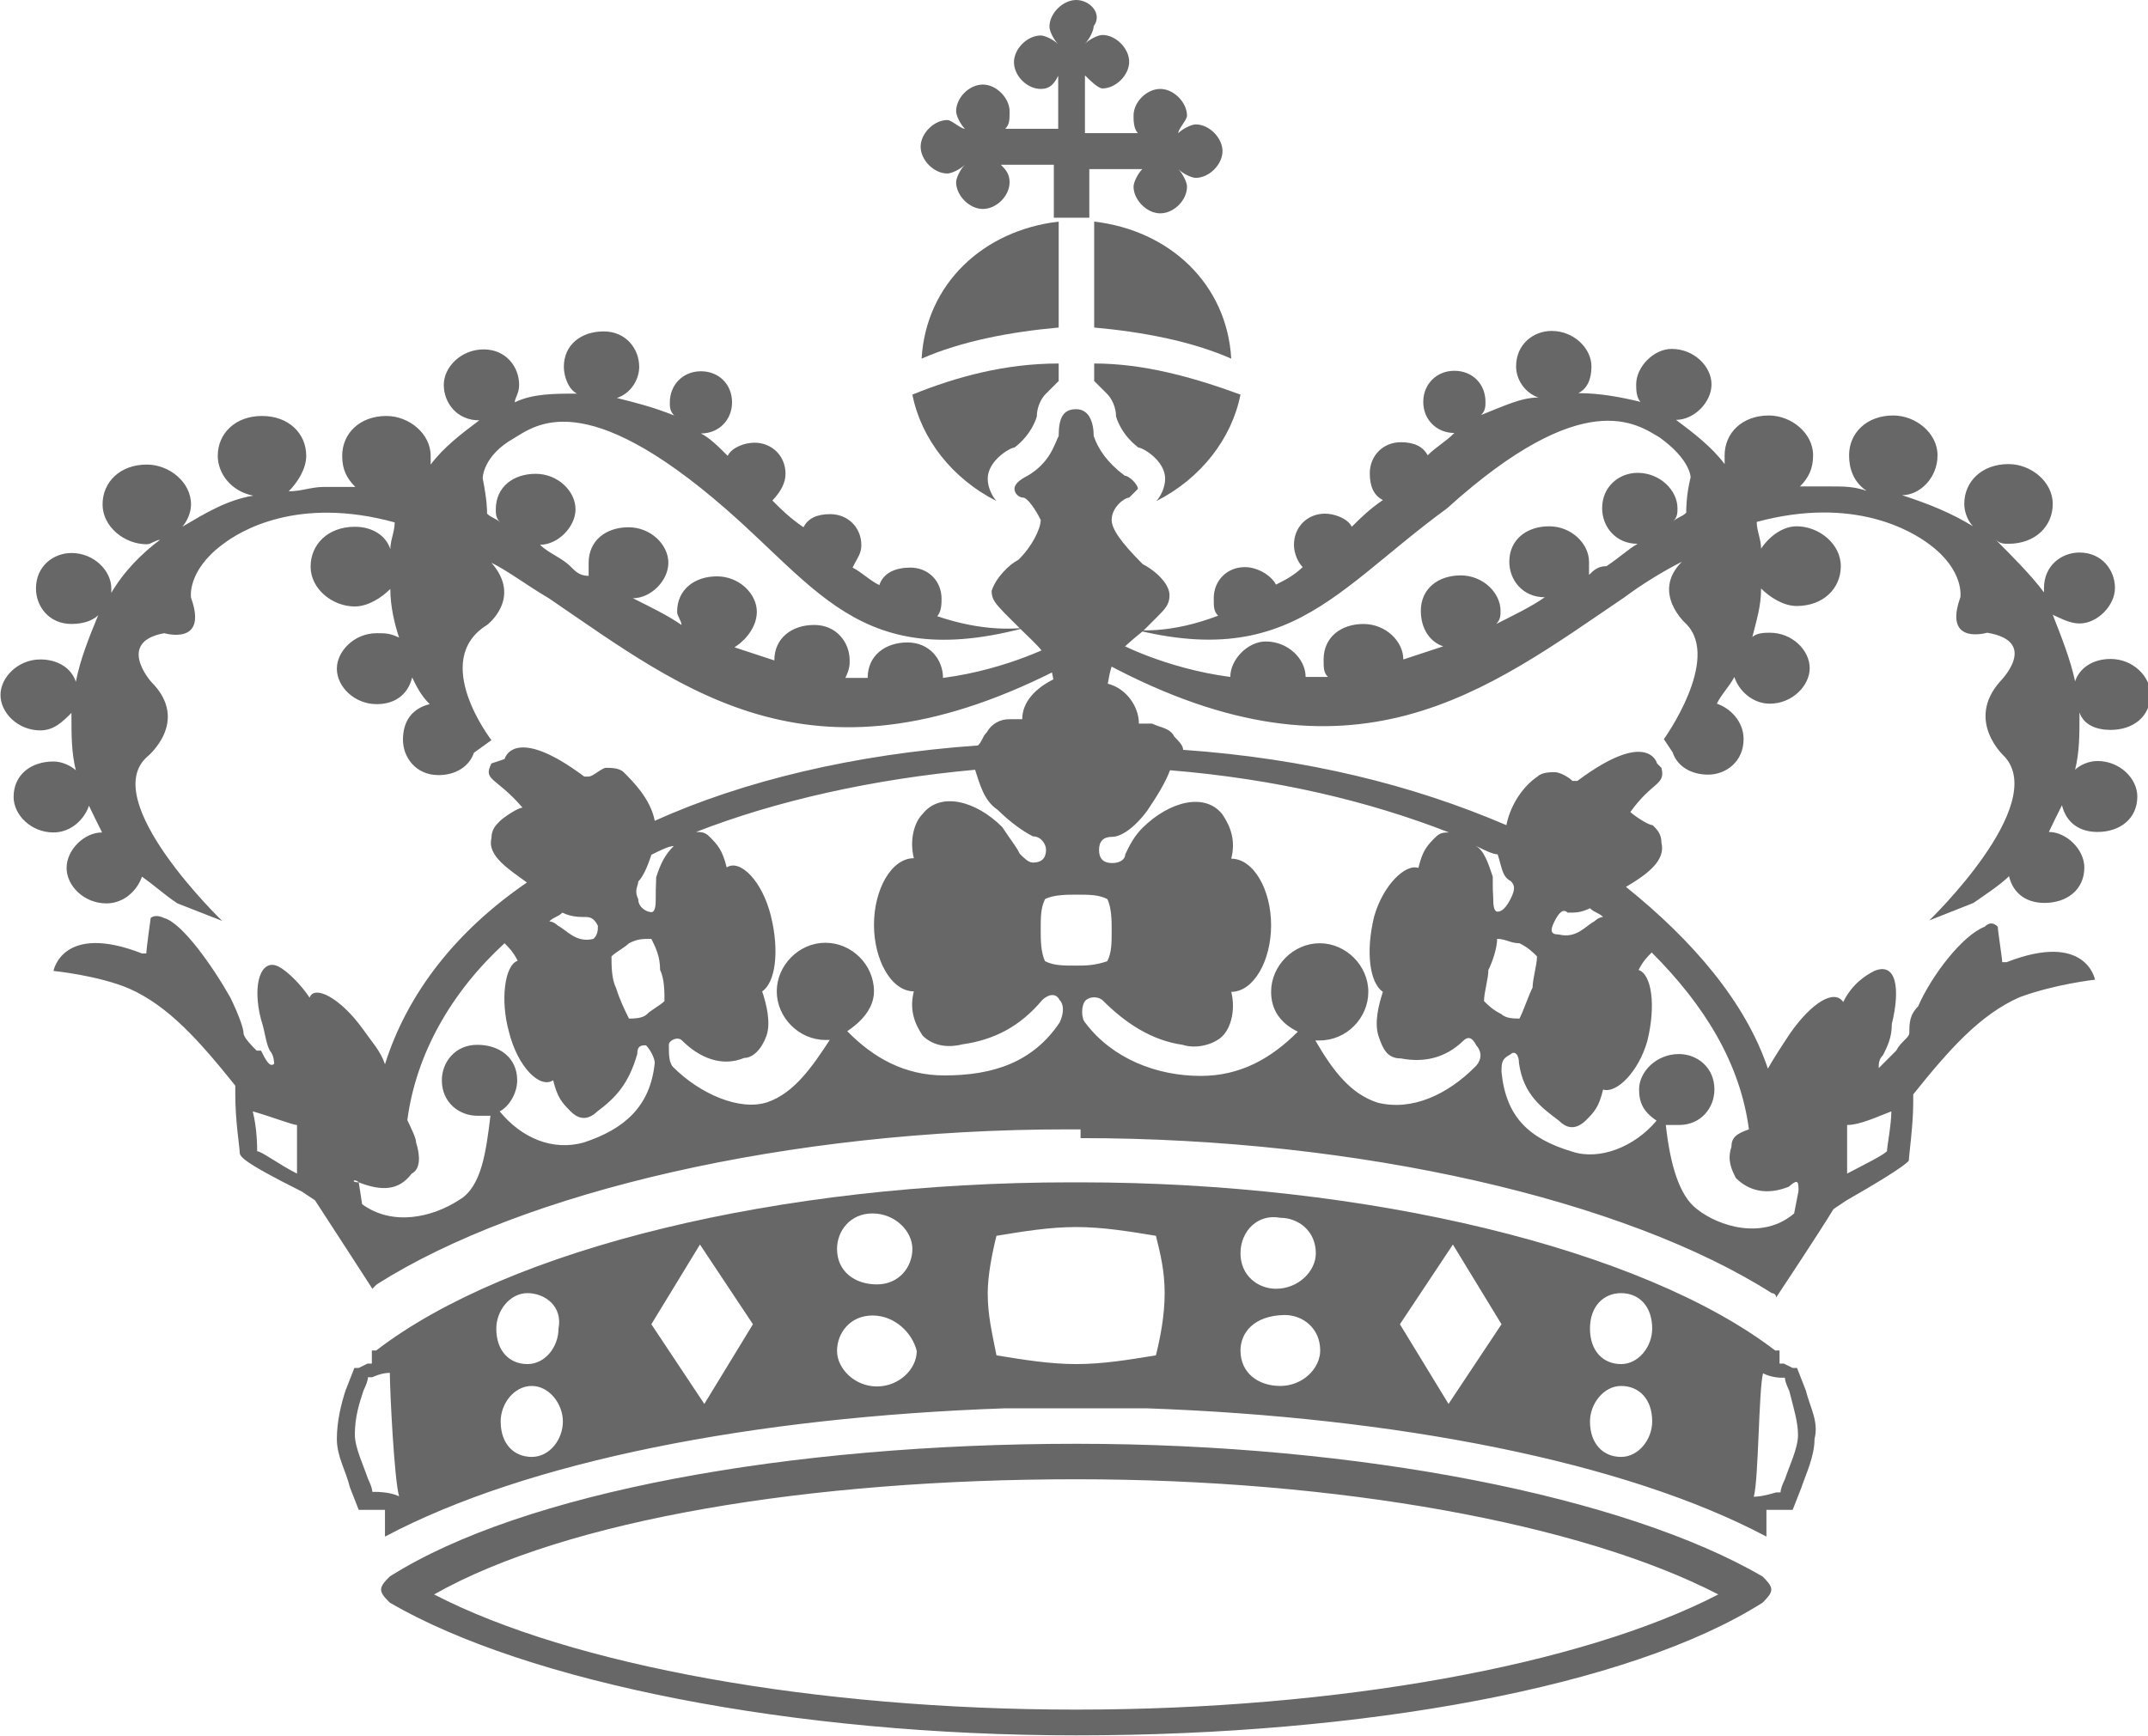<?xml version="1.0" encoding="UTF-8"?>
<!-- Generator: Adobe Illustrator 18.1.1, SVG Export Plug-In . SVG Version: 6.00 Build 0)  -->
<svg version="1.1" id="Layer_1" xmlns="http://www.w3.org/2000/svg" xmlns:xlink="http://www.w3.org/1999/xlink" x="0px" y="0px" viewBox="199.5 77.1 441.9 357.2" enable-background="new 199.5 77.1 441.9 357.2" xml:space="preserve">
<g>
	<path fill="#676767" d="M420.9,374.2c-59.2,0-113.9,10-141.2,27.3c-0.9,0.9-1.8,1.8-1.8,2.7s0.9,1.8,1.8,2.7   c28.2,16.4,82.9,27.3,141.2,27.3c59.2,0,113.9-10,141.2-27.3c0.9-0.9,1.8-1.8,1.8-2.7s-0.9-1.8-1.8-2.7   C533.9,385.1,479.3,374.2,420.9,374.2z M420.9,381.5c53.8,0,103.9,9.1,132.1,23.7c-28.2,14.6-78.4,23.7-132.1,23.7   s-103.9-9.1-132.1-23.7C316.2,389.7,366.3,381.5,420.9,381.5z"/>
	<path fill="#676767" d="M420.9,202.9c-41.9,15.5-51-2.7-72-21c-29.2-25.5-39.2-17.3-43.7-14.6c-6.4,3.6-6.4,8.2-6.4,8.2   c0.9,4.6,0.9,6.4,0.9,7.3c0.9,0.9,1.8,0.9,2.7,1.8c-0.9-0.9-0.9-1.8-0.9-2.7c0-4.6,3.6-7.3,8.2-7.3c4.6,0,8.2,3.6,8.2,7.3   c0,3.6-3.6,7.3-7.3,7.3c1.8,1.8,4.6,2.7,6.4,4.6c0.9,0.9,1.8,1.8,3.6,1.8c0-0.9,0-1.8,0-2.7c0-4.6,3.6-7.3,8.2-7.3   c4.6,0,8.2,3.6,8.2,7.3s-3.6,7.3-7.3,7.3c3.6,1.8,7.3,3.6,10,5.5c0-0.9-0.9-1.8-0.9-2.7c0-4.6,3.6-7.3,8.2-7.3   c4.6,0,8.2,3.6,8.2,7.3c0,2.7-1.8,5.5-4.6,7.3c2.7,0.9,5.5,1.8,8.2,2.7l0,0c0-4.6,3.6-7.3,8.2-7.3s7.3,3.6,7.3,7.3   c0,0.9,0,1.8-0.9,3.6c1.8,0,2.7,0,4.6,0l0,0c0-4.6,3.6-7.3,8.2-7.3c4.6,0,7.3,3.6,7.3,7.3c13.7-1.8,23.7-7.3,23.7-7.3l1.8,4.6   c-51.9,27.3-78.4,5.5-106.6-13.7c-4.6-2.7-8.2-5.5-11.8-7.3l0,0c6.4,7.3-0.9,12.8-0.9,12.8c-11.8,7.3,0.9,23.7,0.9,23.7L297,232   l0,0c-0.9,2.7-3.6,4.6-7.3,4.6c-4.6,0-7.3-3.6-7.3-7.3s1.8-6.4,5.5-7.3c-1.8-1.8-2.7-3.6-3.6-5.5c-0.9,3.6-3.6,5.5-7.3,5.5   c-4.6,0-8.2-3.6-8.2-7.3c0-3.6,3.6-7.3,8.2-7.3c1.8,0,2.7,0,4.6,0.9c-0.9-2.7-1.8-6.4-1.8-10c-1.8,1.8-4.6,3.6-7.3,3.6   c-4.6,0-9.1-3.6-9.1-8.2c0-4.6,3.6-8.2,9.1-8.2c3.6,0,6.4,1.8,7.3,4.6c0-1.8,0.9-3.6,0.9-5.5c-20-5.5-31.9,1.8-35.5,4.6   c-7.3,5.5-6.4,10.9-6.4,10.9c3.6,10-5.5,7.3-5.5,7.3c-10,1.8-2.7,10-2.7,10c8.2,8.2-0.9,15.5-0.9,15.5c-10,9.1,15.5,33.7,15.5,33.7   L236,263c-2.7-1.8-4.6-3.6-7.3-5.5c-0.9,2.7-3.6,5.5-7.3,5.5c-4.6,0-8.2-3.6-8.2-7.3s3.6-7.3,7.3-7.3c-0.9-1.8-1.8-3.6-2.7-5.5   c-0.9,2.7-3.6,5.5-7.3,5.5c-4.6,0-8.2-3.6-8.2-7.3c0-4.6,3.6-7.3,8.2-7.3c1.8,0,3.6,0.9,4.6,1.8c-0.9-3.6-0.9-7.3-0.9-10.9v-0.9   c-1.8,1.8-3.6,3.6-6.4,3.6c-4.6,0-8.2-3.6-8.2-7.3c0-3.6,3.6-7.3,8.2-7.3c3.6,0,6.4,1.8,7.3,4.6c0.9-4.6,2.7-9.1,4.6-13.7   c-0.9,0.9-2.7,1.8-5.5,1.8c-4.6,0-7.3-3.6-7.3-7.3c0-4.6,3.6-7.3,7.3-7.3c4.6,0,8.2,3.6,8.2,7.3v0.9c2.7-4.6,6.4-8.2,10-10.9   c-0.9,0-1.8,0.9-2.7,0.9c-4.6,0-9.1-3.6-9.1-8.2s3.6-8.2,9.1-8.2c4.6,0,9.1,3.6,9.1,8.2c0,1.8-0.9,3.6-1.8,4.6   c4.6-2.7,9.1-5.5,14.6-6.4c-4.6-0.9-7.3-4.6-7.3-8.2c0-4.6,3.6-8.2,9.1-8.2c5.5,0,9.1,3.6,9.1,8.2c0,2.7-1.8,5.5-3.6,7.3   c2.7,0,4.6-0.9,7.3-0.9c1.8,0,4.6,0,6.4,0c-1.8-1.8-2.7-3.6-2.7-6.4c0-4.6,3.6-8.2,9.1-8.2c4.6,0,9.1,3.6,9.1,8.2   c0,0.9,0,0.9,0,1.8c2.7-3.6,6.4-6.4,10-9.1c-4.6,0-7.3-3.6-7.3-7.3s3.6-7.3,8.2-7.3c4.6,0,7.3,3.6,7.3,7.3c0,1.8-0.9,2.7-0.9,3.6   c3.6-1.8,8.2-1.8,12.8-1.8c-1.8-0.9-2.7-3.6-2.7-5.5c0-4.6,3.6-7.3,8.2-7.3c4.6,0,7.3,3.6,7.3,7.3c0,2.7-1.8,5.5-4.6,6.4   c3.6,0.9,7.3,1.8,11.8,3.6c-0.9-0.9-0.9-1.8-0.9-2.7c0-3.6,2.7-6.4,6.4-6.4s6.4,2.7,6.4,6.4c0,3.6-2.7,6.4-6.4,6.4   c1.8,0.9,3.6,2.7,5.5,4.6c0.9-1.8,3.6-2.7,5.5-2.7c3.6,0,6.4,2.7,6.4,6.4c0,1.8-0.9,3.6-2.7,5.5c1.8,1.8,3.6,3.6,6.4,5.5   c0.9-1.8,2.7-2.7,5.5-2.7c3.6,0,6.4,2.7,6.4,6.4c0,1.8-0.9,2.7-1.8,4.6c1.8,0.9,3.6,2.7,5.5,3.6c0.9-2.7,3.6-3.6,6.4-3.6   c3.6,0,6.4,2.7,6.4,6.4c0,0.9,0,2.7-0.9,3.6C410.9,210.2,420.9,202.9,420.9,202.9L420.9,202.9L420.9,202.9L420.9,202.9L420.9,202.9   c0,0,10,8.2,29.2,0.9c-0.9-0.9-0.9-1.8-0.9-3.6c0-3.6,2.7-6.4,6.4-6.4c2.7,0,5.5,1.8,6.4,3.6c1.8-0.9,3.6-1.8,5.5-3.6   c-0.9-0.9-1.8-2.7-1.8-4.6c0-3.6,2.7-6.4,6.4-6.4c1.8,0,4.6,0.9,5.5,2.7c1.8-1.8,3.6-3.6,6.4-5.5c-1.8-0.9-2.7-2.7-2.7-5.5   c0-3.6,2.7-6.4,6.4-6.4c2.7,0,4.6,0.9,5.5,2.7c1.8-1.8,3.6-2.7,5.5-4.6c-3.6,0-6.4-2.7-6.4-6.4c0-3.6,2.7-6.4,6.4-6.4   s6.4,2.7,6.4,6.4c0,0.9,0,1.8-0.9,2.7c4.6-1.8,8.2-3.6,11.8-3.6c-2.7-0.9-4.6-3.6-4.6-6.4c0-4.6,3.6-7.3,7.3-7.3   c4.6,0,8.2,3.6,8.2,7.3c0,2.7-0.9,4.6-2.7,5.5c4.6,0,9.1,0.9,12.8,1.8c-0.9-0.9-0.9-2.7-0.9-3.6c0-3.6,3.6-7.3,7.3-7.3   c4.6,0,8.2,3.6,8.2,7.3s-3.6,7.3-7.3,7.3c3.6,2.7,7.3,5.5,10,9.1c0-0.9,0-0.9,0-1.8c0-4.6,3.6-8.2,9.1-8.2c4.6,0,9.1,3.6,9.1,8.2   c0,2.7-0.9,4.6-2.7,6.4c1.8,0,4.6,0,6.4,0c2.7,0,4.6,0,7.3,0.9c-2.7-1.8-3.6-4.6-3.6-7.3c0-4.6,3.6-8.2,9.1-8.2   c4.6,0,9.1,3.6,9.1,8.2c0,4.6-3.6,8.2-7.3,8.2c5.5,1.8,10,3.6,14.6,6.4c-0.9-0.9-1.8-2.7-1.8-4.6c0-4.6,3.6-8.2,9.1-8.2   c4.6,0,9.1,3.6,9.1,8.2s-3.6,8.2-9.1,8.2c-0.9,0-1.8,0-2.7-0.9c3.6,3.6,7.3,7.3,10,10.9v-0.9c0-4.6,3.6-7.3,7.3-7.3   c4.6,0,7.3,3.6,7.3,7.3c0,3.6-3.6,7.3-7.3,7.3c-1.8,0-3.6-0.9-5.5-1.8c1.8,4.6,3.6,9.1,4.6,13.7c0.9-2.7,3.6-4.6,7.3-4.6   c4.6,0,8.2,3.6,8.2,7.3c0,4.6-3.6,7.3-8.2,7.3c-2.7,0-5.5-0.9-6.4-3.6v0.9c0,3.6,0,7.3-0.9,10.9c0.9-0.9,2.7-1.8,4.6-1.8   c4.6,0,8.2,3.6,8.2,7.3c0,4.6-3.6,7.3-8.2,7.3c-3.6,0-6.4-1.8-7.3-5.5c-0.9,1.8-1.8,3.6-2.7,5.5c3.6,0,7.3,3.6,7.3,7.3   c0,4.6-3.6,7.3-8.2,7.3c-3.6,0-6.4-1.8-7.3-5.5c-1.8,1.8-4.6,3.6-7.3,5.5l-9.1,3.6c0,0,24.6-23.7,15.5-33.7c0,0-8.2-7.3-0.9-15.5   c0,0,8.2-8.2-2.7-10c0,0-9.1,2.7-5.5-7.3c0,0,0.9-5.5-6.4-10.9c-3.6-2.7-15.5-10-35.5-4.6c0,1.8,0.9,3.6,0.9,5.5   c1.8-2.7,4.6-4.6,7.3-4.6c4.6,0,9.1,3.6,9.1,8.2c0,4.6-3.6,8.2-9.1,8.2c-2.7,0-5.5-1.8-7.3-3.6c0,3.6-0.9,6.4-1.8,10   c0.9-0.9,2.7-0.9,3.6-0.9c4.6,0,8.2,3.6,8.2,7.3c0,3.6-3.6,7.3-8.2,7.3c-3.6,0-6.4-2.7-7.3-5.5c-0.9,1.8-2.7,3.6-3.6,5.5   c2.7,0.9,5.5,3.6,5.5,7.3c0,4.6-3.6,7.3-7.3,7.3c-3.6,0-6.4-1.8-7.3-4.6l0,0l-1.8-2.7c0,0,11.8-16.4,4.6-23.7c0,0-7.3-6.4-0.9-12.8   l0,0c-3.6,1.8-8.2,4.6-11.8,7.3c-28.2,19.1-55.6,41-106.6,13.7l1.8-4.6c0,0,10,5.5,23.7,7.3c0-3.6,3.6-7.3,7.3-7.3   c4.6,0,8.2,3.6,8.2,7.3l0,0c1.8,0,2.7,0,4.6,0c-0.9-0.9-0.9-1.8-0.9-3.6c0-4.6,3.6-7.3,8.2-7.3c4.6,0,8.2,3.6,8.2,7.3l0,0   c2.7-0.9,5.5-1.8,8.2-2.7c-2.7-0.9-4.6-3.6-4.6-7.3c0-4.6,3.6-7.3,8.2-7.3c4.6,0,8.2,3.6,8.2,7.3c0,0.9,0,1.8-0.9,2.7   c3.6-1.8,7.3-3.6,10-5.5c-4.6,0-7.3-3.6-7.3-7.3c0-4.6,3.6-7.3,8.2-7.3s8.2,3.6,8.2,7.3c0,0.9,0,1.8,0,2.7c0.9-0.9,1.8-1.8,3.6-1.8   c2.7-1.8,4.6-3.6,6.4-4.6c-4.6,0-7.3-3.6-7.3-7.3c0-4.6,3.6-7.3,7.3-7.3c4.6,0,8.2,3.6,8.2,7.3c0,0.9,0,1.8-0.9,2.7   c0.9-0.9,1.8-0.9,2.7-1.8c0-0.9,0-3.6,0.9-7.3c0,0,0-3.6-6.4-8.2c-4.6-2.7-15.5-10.9-43.7,14.6C472,200.1,462.9,218.4,420.9,202.9z   "/>
	<path fill="#676767" d="M424.6,122.7c15.5,1.8,27.3,12.8,28.2,28.2c-8.2-3.6-18.2-5.5-28.2-6.4V122.7"/>
	<path fill="#676767" d="M424.6,151.9v3.6c0.9,0.9,1.8,1.8,2.7,2.7c0.9,0.9,1.8,2.7,1.8,4.6c0,0,0.9,3.6,4.6,6.4   c0.9,0,5.5,2.7,5.5,6.4c0,1.8-0.9,3.6-1.8,4.6c9.1-4.6,15.5-12.8,17.3-21.9C444.6,154.6,434.6,151.9,424.6,151.9z"/>
	<path fill="#676767" d="M420.9,77.1c-2.7,0-5.5,2.7-5.5,5.5c0,0.9,0.9,2.7,1.8,3.6c-0.9-0.9-2.7-1.8-3.6-1.8   c-2.7,0-5.5,2.7-5.5,5.5s2.7,5.5,5.5,5.5c1.8,0,2.7-0.9,3.6-2.7v10.9h-10.9c0.9-0.9,0.9-1.8,0.9-3.6c0-2.7-2.7-5.5-5.5-5.5   s-5.5,2.7-5.5,5.5c0,0.9,0.9,2.7,1.8,3.6c-0.9,0-2.7-1.8-3.6-1.8c-2.7,0-5.5,2.7-5.5,5.5c0,2.7,2.7,5.5,5.5,5.5   c0.9,0,2.7-0.9,3.6-1.8c-0.9,0.9-1.8,2.7-1.8,3.6c0,2.7,2.7,5.5,5.5,5.5s5.5-2.7,5.5-5.5c0-1.8-0.9-2.7-1.8-3.6h10.9v10.9h7.3v-10   h10.9c-0.9,0.9-1.8,2.7-1.8,3.6c0,2.7,2.7,5.5,5.5,5.5s5.5-2.7,5.5-5.5c0-0.9-0.9-2.7-1.8-3.6c0.9,0.9,2.7,1.8,3.6,1.8   c2.7,0,5.5-2.7,5.5-5.5c0-2.7-2.7-5.5-5.5-5.5c-0.9,0-2.7,0.9-3.6,1.8c0-0.9,1.8-2.7,1.8-3.6c0-2.7-2.7-5.5-5.5-5.5   s-5.5,2.7-5.5,5.5c0,0.9,0,2.7,0.9,3.6h-10.9V92.6c0.9,0.9,2.7,2.7,3.6,2.7c2.7,0,5.5-2.7,5.5-5.5c0-2.7-2.7-5.5-5.5-5.5   c-0.9,0-2.7,0.9-3.6,1.8c0.9-0.9,1.8-2.7,1.8-3.6C426.4,79.9,423.7,77.1,420.9,77.1"/>
	<path fill="#676767" d="M417.3,122.7c-15.5,1.8-27.3,12.8-28.2,28.2c8.2-3.6,18.2-5.5,28.2-6.4V122.7"/>
	<path fill="#676767" d="M417.3,151.9v3.6c-0.9,0.9-1.8,1.8-2.7,2.7c-0.9,0.9-1.8,2.7-1.8,4.6c0,0-0.9,3.6-4.6,6.4   c-0.9,0-5.5,2.7-5.5,6.4c0,1.8,0.9,3.6,1.8,4.6c-9.1-4.6-15.5-12.8-17.3-21.9C396.3,154.6,406.4,151.9,417.3,151.9z"/>
	<path fill="#676767" d="M420,366.9c-4.6,0-9.1,0-13.7,0c-51.9,1.8-98.4,10.9-127.6,26.4v-5.5h-2.7h-2.7l-1.8-4.6   c-0.9-3.6-2.7-6.4-2.7-10c0-3.6,0.9-7.3,1.8-10l1.8-4.6h0.9l1.8-0.9h0.9V355h0.9c27.3-21,82.9-34.6,143-34.6h1.8   c59.2,0,115.7,13.7,143,34.6h0.9v2.7h0.9l1.8,0.9h0.9l1.8,4.6c0.9,3.6,2.7,6.4,1.8,10c0,3.6-1.8,7.3-2.7,10l-1.8,4.6h-2.7h-2.7v5.5   c-29.2-15.5-76.5-24.6-127.6-26.4c-4.6,0-9.1,0-13.7,0H420z M454.7,355c0,4.6,3.6,7.3,8.2,7.3c4.6,0,8.2-3.6,8.2-7.3   c0-4.6-3.6-7.3-7.3-7.3C457.4,347.8,454.7,351.4,454.7,355z M454.7,335c0,4.6,3.6,7.3,7.3,7.3c4.6,0,8.2-3.6,8.2-7.3   c0-4.6-3.6-7.3-7.3-7.3C458.3,326.8,454.7,330.4,454.7,335z M526.6,369.6c0,4.6,2.7,7.3,6.4,7.3c3.6,0,6.4-3.6,6.4-7.3   c0-4.6-2.7-7.3-6.4-7.3C529.4,362.3,526.6,366,526.6,369.6z M526.6,350.5c0,4.6,2.7,7.3,6.4,7.3c3.6,0,6.4-3.6,6.4-7.3   c0-4.6-2.7-7.3-6.4-7.3C529.4,343.2,526.6,345.9,526.6,350.5z M497.5,366l10.9-16.4l-10-16.4l-10.9,16.4L497.5,366z M560.3,385.1   c1.8,0,4.6-0.9,4.6-0.9s0,0,0.9,0c0-0.9,0.9-2.7,0.9-2.7c0.9-2.7,2.7-6.4,2.7-9.1l0,0c0-2.7-0.9-5.5-1.8-9.1c0,0-0.9-1.8-0.9-2.7   c-0.9,0-0.9,0-0.9,0s-1.8,0-3.6-0.9C561.3,363.2,561.3,381.5,560.3,385.1z M420.9,357.8c5.5,0,10.9-0.9,16.4-1.8   c0.9-3.6,1.8-8.2,1.8-12.8c0-4.6-0.9-8.2-1.8-11.8c-5.5-0.9-10.9-1.8-16.4-1.8s-10.9,0.9-16.4,1.8c-0.9,3.6-1.8,8.2-1.8,11.8   c0,4.6,0.9,8.2,1.8,12.8C410,356.9,415.5,357.8,420.9,357.8z M379,347.8c-4.6,0-7.3,3.6-7.3,7.3c0,3.6,3.6,7.3,8.2,7.3   c4.6,0,8.2-3.6,8.2-7.3C387.2,351.4,383.6,347.8,379,347.8z M379,326.8c-4.6,0-7.3,3.6-7.3,7.3c0,4.6,3.6,7.3,8.2,7.3   c4.6,0,7.3-3.6,7.3-7.3C387.2,330.4,383.6,326.8,379,326.8z M308.9,362.3c-3.6,0-6.4,3.6-6.4,7.3c0,4.6,2.7,7.3,6.4,7.3   s6.4-3.6,6.4-7.3C315.3,366,312.5,362.3,308.9,362.3z M308,343.2c-3.6,0-6.4,3.6-6.4,7.3c0,4.6,2.7,7.3,6.4,7.3s6.4-3.6,6.4-7.3   C315.3,345.9,311.6,343.2,308,343.2z M354.4,349.6l-10.9-16.4l-10,16.4l10.9,16.4L354.4,349.6z M279.7,359.6   c-1.8,0-3.6,0.9-3.6,0.9h-0.9c0,0.9-0.9,2.7-0.9,2.7c-0.9,2.7-1.8,5.5-1.8,9.1l0,0c0,2.7,1.8,6.4,2.7,9.1c0,0,0.9,1.8,0.9,2.7h0.9   c0,0,2.7,0,4.6,0.9C280.6,381.5,279.7,363.2,279.7,359.6z"/>
	<path fill="#676767" d="M502.9,296.7c-5.5,5.5-12.8,9.1-20,7.3c-5.5-1.8-9.1-6.4-12.8-12.8h0.9c5.5,0,10-4.6,10-10s-4.6-10-10-10   s-10,4.6-10,10c0,3.6,1.8,6.4,5.5,8.2c-5.5,5.5-11.8,9.1-20,9.1c-9.1,0-18.2-3.6-23.7-10.9l0,0c-0.9-0.9-0.9-3.6,0-4.6   c0.9-0.9,2.7-0.9,3.6,0l0,0c4.6,4.6,10,8.2,16.4,9.1c2.7,0.9,6.4,0,8.2-1.8c1.8-1.8,2.7-5.5,1.8-9.1l0,0c4.6,0,8.2-6.4,8.2-13.7   c0-7.3-3.6-13.7-8.2-13.7l0,0c0.9-3.6,0-6.4-1.8-9.1c-3.6-4.6-10.9-2.7-16.4,2.7c-1.8,1.8-2.7,3.6-3.6,5.5l0,0   c0,0.9-0.9,1.8-2.7,1.8c-1.8,0-2.7-0.9-2.7-2.7c0-1.8,0.9-2.7,2.7-2.7c1.8,0,4.6-1.8,7.3-5.5c1.8-2.7,3.6-5.5,4.6-8.2   c21.9,1.8,41,6.4,57.4,12.8c-0.9,0-1.8,0-2.7,0.9c-1.8,1.8-2.7,2.7-3.6,6.4l0,0c-2.7-0.9-7.3,3.6-9.1,10   c-1.8,7.3-0.9,13.7,1.8,15.5l0,0c-0.9,2.7-1.8,6.4-0.9,9.1c0.9,2.7,1.8,4.6,4.6,4.6c4.6,0.9,9.1,0,12.8-3.6l0,0   c0.9-0.9,1.8-0.9,2.7,0.9C504.8,294,503.9,295.8,502.9,296.7L502.9,296.7z M569.5,322.2l-0.9,4.6c-6.4,5.5-15.5,2.7-20-0.9   c-3.6-2.7-5.5-9.1-6.4-17.3c0.9,0,1.8,0,2.7,0c4.6,0,7.3-3.6,7.3-7.3c0-4.6-3.6-7.3-7.3-7.3c-4.6,0-8.2,3.6-8.2,7.3   c0,2.7,0.9,4.6,3.6,6.4c-4.6,5.5-11.8,8.2-17.3,6.4c-9.1-2.7-13.7-7.3-14.6-16.4c0-1.8,0-2.7,1.8-3.6c0.9-0.9,1.8,0,1.8,1.8l0,0   c0.9,6.4,4.6,9.1,8.2,11.8c1.8,1.8,3.6,1.8,5.5,0c1.8-1.8,2.7-2.7,3.6-6.4l0,0c2.7,0.9,7.3-3.6,9.1-10c1.8-7.3,0.9-13.7-1.8-14.6   l0,0c0.9-1.8,1.8-2.7,2.7-3.6c10.9,10.9,18.2,22.8,20,36.4c-2.7,0.9-3.6,1.8-3.6,3.6c-0.9,2.7,0,4.6,0.9,6.4   c2.7,2.7,6.4,3.6,10.9,1.8l0,0C569.5,319.5,569.5,320.4,569.5,322.2z M338,296.7c-0.9-0.9-0.9-2.7-0.9-4.6c0-0.9,1.8-1.8,2.7-0.9   l0,0c3.6,3.6,8.2,5.5,12.8,3.6c1.8,0,3.6-1.8,4.6-4.6c0.9-2.7,0-6.4-0.9-9.1l0,0c2.7-1.8,3.6-8.2,1.8-15.5   c-1.8-7.3-6.4-11.8-9.1-10l0,0c-0.9-3.6-1.8-4.6-3.6-6.4c-0.9-0.9-1.8-0.9-2.7-0.9c16.4-6.4,36.4-10.9,57.4-12.8   c0.9,2.7,1.8,6.4,4.6,8.2c2.7,2.7,5.5,4.6,7.3,5.5c1.8,0,2.7,1.8,2.7,2.7c0,1.8-0.9,2.7-2.7,2.7c-0.9,0-1.8-0.9-2.7-1.8l0,0   c-0.9-1.8-1.8-2.7-3.6-5.5c-5.5-5.5-12.8-7.3-16.4-2.7c-1.8,1.8-2.7,5.5-1.8,9.1l0,0c-4.6,0-8.2,6.4-8.2,13.7s3.6,13.7,8.2,13.7   l0,0c-0.9,3.6,0,6.4,1.8,9.1c1.8,1.8,4.6,2.7,8.2,1.8c6.4-0.9,11.8-3.6,16.4-9.1l0,0c0.9-0.9,2.7-1.8,3.6,0c0.9,0.9,0.9,2.7,0,4.6   l0,0c-5.5,8.2-13.7,10.9-23.7,10.9c-8.2,0-14.6-3.6-20-9.1c2.7-1.8,5.5-4.6,5.5-8.2c0-5.5-4.6-10-10-10s-10,4.6-10,10s4.6,10,10,10   h0.9c-3.6,5.5-7.3,10.9-12.8,12.8C351.7,305.8,343.5,302.2,338,296.7L338,296.7z M273.3,320.4L273.3,320.4   c4.6,1.8,8.2,1.8,10.9-1.8c1.8-0.9,1.8-3.6,0.9-6.4c0-0.9-0.9-2.7-1.8-4.6c1.8-13.7,9.1-26.4,20-36.4c0.9,0.9,1.8,1.8,2.7,3.6l0,0   c-2.7,0.9-3.6,8.2-1.8,14.6c1.8,7.3,6.4,11.8,9.1,10l0,0c0.9,3.6,1.8,4.6,3.6,6.4c1.8,1.8,3.6,1.8,5.5,0c3.6-2.7,6.4-5.5,8.2-11.8   l0,0c0-1.8,0.9-1.8,1.8-1.8c0.9,0.9,1.8,2.7,1.8,3.6c-0.9,9.1-6.4,13.7-14.6,16.4c-6.4,1.8-12.8-0.9-17.3-6.4   c1.8-0.9,3.6-3.6,3.6-6.4c0-4.6-3.6-7.3-8.2-7.3c-4.6,0-7.3,3.6-7.3,7.3c0,4.6,3.6,7.3,7.3,7.3c0.9,0,1.8,0,2.7,0   c-0.9,7.3-1.8,14.6-6.4,17.3c-5.5,3.6-13.7,5.5-20,0.9L273.3,320.4C271.5,320.4,272.4,319.5,273.3,320.4z M421.9,311.3   c57.4,0,112.1,12.8,142.1,31.9c0,0,0.9,0,0.9,0.9c0,0,9.1-13.7,11.8-18.2l2.7-1.8c12.8-7.3,12.8-8.2,12.8-8.2l0,0   c0-0.9,0.9-7.3,0.9-11.8v-1.8c7.3-9.1,13.7-16.4,21.9-20c7.3-2.7,15.5-3.6,15.5-3.6s-1.8-10-18.2-3.6h-0.9c0-0.9-0.9-6.4-0.9-7.3   c-0.9-0.9-1.8-0.9-2.7,0c-4.6,1.8-10.9,10-13.7,16.4c-1.8,1.8-1.8,3.6-1.8,5.5c0,0.9-1.8,1.8-2.7,3.6l-0.9,0.9   c-0.9,0.9-2.7,2.7-2.7,2.7c0-0.9,0-1.8,0.9-2.7l0,0c0.9-1.8,1.8-3.6,1.8-6.4c1.8-7.3,0.9-12.8-3.6-10.9c-1.8,0.9-4.6,2.7-6.4,6.4   l0,0c-1.8-2.7-6.4,0-10.9,6.4c-1.8,2.7-3.6,5.5-4.6,7.3c-4.6-13.7-15.5-26.4-29.2-37.4c4.6-2.7,8.2-5.5,7.3-9.1   c0-1.8-0.9-2.7-1.8-3.6c-0.9,0-3.6-1.8-4.6-2.7l0,0c4.6-6.4,7.3-5.5,6.4-9.1l-0.9-0.9l0,0c0,0-1.8-7.3-16.4,3.6H523   c-0.9-0.9-2.7-1.8-3.6-1.8c-0.9,0-2.7,0-3.6,0.9c-2.7,1.8-5.5,5.5-6.4,10c-19.1-8.2-41-13.7-66.5-15.5c0-0.9-0.9-1.8-1.8-2.7   c-0.9-1.8-2.7-1.8-4.6-2.7c-0.9,0-1.8,0-2.7,0l0,0c0-3.6-2.7-7.3-6.4-8.2c0.9-5.5,1.8-6.4,7.3-10.9l2.7-2.7   c1.8-1.8,2.7-2.7,2.7-4.6l0,0c0-2.7-3.6-5.5-5.5-6.4c-4.6-4.6-6.4-7.3-6.4-9.1l0,0c0-2.7,2.7-4.6,3.6-4.6c0.9-0.9,1.8-1.8,1.8-1.8   l0,0c0-0.9-1.8-2.7-2.7-2.7c-3.6-2.7-5.5-5.5-6.4-8.2l0,0l0,0c0-2.7-0.9-5.5-3.6-5.5c-2.7,0-3.6,1.8-3.6,5.5l0,0l0,0   c-0.9,1.8-1.8,5.5-6.4,8.2c-1.8,0.9-2.7,1.8-2.7,2.7l0,0c0,0.9,0.9,1.8,1.8,1.8c0.9,0,2.7,2.7,3.6,4.6l0,0c0,1.8-1.8,5.5-4.6,8.2   c-1.8,0.9-4.6,3.6-5.5,6.4l0,0c0,1.8,0.9,2.7,2.7,4.6l2.7,2.7c4.6,4.6,6.4,5.5,7.3,10.9c-3.6,1.8-6.4,4.6-6.4,8.2l0,0   c-0.9,0-1.8,0-2.7,0c-1.8,0-3.6,0.9-4.6,2.7c-0.9,0.9-0.9,1.8-1.8,2.7c-25.5,1.8-48.3,7.3-66.5,15.5c-0.9-4.6-4.6-8.2-6.4-10   c-0.9-0.9-2.7-0.9-3.6-0.9c-0.9,0-2.7,1.8-3.6,1.8c0,0,0,0-0.9,0c-14.6-10.9-16.4-3.6-16.4-3.6l0,0l-2.7,0.9   c-1.8,3.6,0.9,2.7,6.4,9.1l0,0c-0.9,0-3.6,1.8-4.6,2.7c-0.9,0.9-1.8,1.8-1.8,3.6c-0.9,3.6,3.6,6.4,7.3,9.1   c-14.6,10-24.6,22.8-29.2,37.4c-0.9-2.7-2.7-4.6-4.6-7.3c-4.6-6.4-10-9.1-10.9-6.4l0,0c-1.8-2.7-4.6-5.5-6.4-6.4   c-3.6-1.8-5.5,3.6-3.6,10.9c0.9,2.7,0.9,4.6,1.8,6.4l0,0c0.9,0.9,0.9,2.7,0.9,2.7c-0.9,0.9-1.8-0.9-2.7-2.7h-0.9   c-0.9-0.9-2.7-2.7-2.7-3.6s-0.9-3.6-2.7-7.3c-3.6-6.4-10-15.5-13.7-16.4c-1.8-0.9-2.7,0-2.7,0s-0.9,6.4-0.9,7.3h-0.9   c-16.4-6.4-18.2,3.6-18.2,3.6s9.1,0.9,15.5,3.6c8.2,3.6,14.6,10.9,21.9,20v1.8c0,5.5,0.9,10.9,0.9,11.8l0,0c0,0.9,0,1.8,12.8,8.2   l2.7,1.8c3.6,5.5,11.8,18.2,11.8,18.2l0.9-0.9c30.1-19.1,84.7-31.9,142.1-31.9h2.7V311.3z M519.3,266.7c0.9-1.8,1.8-2.7,2.7-1.8   c1.8,0,2.7,0,4.6-0.9c0.9,0.9,1.8,0.9,2.7,1.8c-0.9,0-1.8,0.9-1.8,0.9c-1.8,0.9-3.6,3.6-7.3,2.7   C518.4,269.4,518.4,268.5,519.3,266.7z M506.6,257.5c-0.9-2.7-1.8-5.5-3.6-6.4c1.8,0.9,3.6,1.8,4.6,1.8c0.9,2.7,0.9,4.6,2.7,5.5   c0.9,0.9,0.9,1.8,0,3.6c-0.9,1.8-1.8,2.7-2.7,2.7c-0.9,0-0.9-1.8-0.9-2.7l0,0C506.6,260.3,506.6,260.3,506.6,257.5z M508.4,285.8   c-1.8-0.9-2.7-1.8-3.6-2.7c0-1.8,0.9-4.6,0.9-6.4c0.9-1.8,1.8-4.6,1.8-6.4c1.8,0,2.7,0.9,4.6,0.9c1.8,0.9,2.7,1.8,3.6,2.7   c0,1.8-0.9,4.6-0.9,6.4c-0.9,1.8-1.8,4.6-2.7,6.4C511.1,286.7,509.3,286.7,508.4,285.8z M588.6,305.8c0,2.7-0.9,7.3-0.9,8.2   c-0.9,0.9-4.6,2.7-8.2,4.6c0-3.6,0-8.2,0-10C582.2,308.6,585.9,306.8,588.6,305.8z M321.6,270.3c-3.6,0.9-5.5-1.8-7.3-2.7   c-0.9-0.9-1.8-0.9-1.8-0.9c0.9-0.9,1.8-0.9,2.7-1.8c1.8,0.9,3.6,0.9,4.6,0.9c0.9,0,1.8,0,2.7,1.8   C322.5,268.5,322.5,269.4,321.6,270.3z M334.4,262.1L334.4,262.1c0,0.9,0,2.7-0.9,2.7s-2.7-0.9-2.7-2.7c-0.9-1.8,0-2.7,0-3.6   c0.9-0.9,1.8-2.7,2.7-5.5c1.8-0.9,3.6-1.8,4.6-1.8c-1.8,1.8-2.7,3.6-3.6,6.4C334.4,260.3,334.4,260.3,334.4,262.1z M328.9,286.7   c-0.9-1.8-1.8-3.6-2.7-6.4c-0.9-1.8-0.9-4.6-0.9-6.4c0.9-0.9,2.7-1.8,3.6-2.7c1.8-0.9,2.7-0.9,4.6-0.9c0.9,1.8,1.8,3.6,1.8,6.4   c0.9,1.8,0.9,4.6,0.9,6.4c-0.9,0.9-2.7,1.8-3.6,2.7C331.7,286.7,329.8,286.7,328.9,286.7z M420.9,275.8c-2.7,0-4.6,0-6.4-0.9   c-0.9-1.8-0.9-4.6-0.9-6.4c0-2.7,0-4.6,0.9-6.4c1.8-0.9,4.6-0.9,6.4-0.9c2.7,0,4.6,0,6.4,0.9c0.9,1.8,0.9,4.6,0.9,6.4   c0,2.7,0,4.6-0.9,6.4C424.6,275.8,422.8,275.8,420.9,275.8z M260.6,308.6c0,1.8,0,6.4,0,10c-3.6-1.8-7.3-4.6-8.2-4.6   c0-0.9,0-4.6-0.9-8.2C255.1,306.8,259.7,308.6,260.6,308.6z"/>
</g>
</svg>
